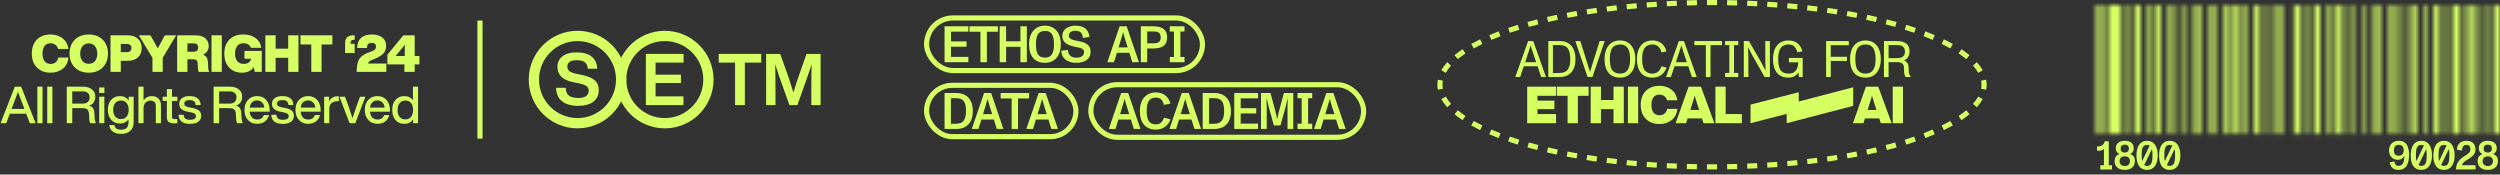 <svg width="487" height="34" viewBox="0 0 487 34" fill="none" xmlns="http://www.w3.org/2000/svg">
<rect x="0" y="0" width="487" height="34" fill="#333333" stroke="none"/>
<path fill-rule="evenodd" clip-rule="evenodd" d="M386.908 17.476L385.925 17.29C385.975 17.027 386 16.764 386 16.5C386 16.236 385.975 15.973 385.925 15.71L386.908 15.524C386.969 15.847 387 16.172 387 16.5C387 16.828 386.969 17.153 386.908 17.476ZM386.23 13.694L385.356 14.18C385.097 13.715 384.759 13.245 384.337 12.773L385.083 12.107C385.547 12.626 385.931 13.156 386.23 13.694ZM383.661 10.749L383.023 11.519C382.575 11.148 382.078 10.78 381.533 10.416L382.088 9.584C382.659 9.965 383.184 10.354 383.661 10.749ZM380.409 8.559L379.92 9.432C379.39 9.135 378.829 8.842 378.237 8.555L378.673 7.656C379.281 7.951 379.86 8.252 380.409 8.559ZM376.885 6.843L376.492 7.763C375.919 7.518 375.323 7.279 374.705 7.044L375.061 6.109C375.69 6.348 376.299 6.593 376.885 6.843ZM373.21 5.443L372.887 6.389C372.291 6.185 371.677 5.986 371.046 5.792L371.341 4.836C371.981 5.033 372.604 5.236 373.21 5.443ZM369.458 4.282L369.188 5.245C368.577 5.074 367.952 4.907 367.315 4.745L367.562 3.776C368.207 3.94 368.839 4.109 369.458 4.282ZM365.656 3.312L365.43 4.286C364.809 4.142 364.177 4.001 363.535 3.865L363.742 2.887C364.39 3.024 365.029 3.166 365.656 3.312ZM361.819 2.499L361.63 3.48C361.001 3.359 360.363 3.242 359.717 3.129L359.89 2.144C360.542 2.258 361.185 2.376 361.819 2.499ZM357.953 1.821L357.797 2.808C357.162 2.707 356.519 2.61 355.869 2.517L356.011 1.527C356.666 1.621 357.313 1.719 357.953 1.821ZM354.062 1.263L353.935 2.255C353.296 2.172 352.651 2.094 351.999 2.02L352.113 1.026C352.769 1.101 353.419 1.18 354.062 1.263ZM350.165 0.816L350.064 1.811C349.422 1.746 348.775 1.685 348.123 1.628L348.211 0.632C348.867 0.689 349.519 0.751 350.165 0.816ZM346.252 0.472L346.177 1.469C345.532 1.42 344.882 1.375 344.227 1.334L344.29 0.336C344.949 0.377 345.603 0.423 346.252 0.472ZM342.334 0.224L342.283 1.223C341.637 1.189 340.988 1.16 340.334 1.134L340.374 0.135C341.031 0.161 341.685 0.191 342.334 0.224ZM338.41 0.069L338.382 1.068C337.734 1.05 337.083 1.035 336.429 1.024L336.446 0.025C337.104 0.036 337.759 0.05 338.41 0.069ZM334.485 0.003L334.48 1.003C334.154 1.001 333.827 1 333.5 1C333.173 1 332.846 1.001 332.52 1.003L332.515 0.003C332.842 0.001 333.171 0 333.5 0C333.829 0 334.158 0.001 334.485 0.003ZM330.554 0.025L330.571 1.024C329.917 1.035 329.266 1.05 328.618 1.068L328.59 0.069C329.241 0.05 329.896 0.036 330.554 0.025ZM326.626 0.135L326.666 1.134C326.012 1.16 325.363 1.189 324.717 1.223L324.666 0.224C325.315 0.191 325.969 0.161 326.626 0.135ZM322.71 0.336L322.773 1.334C322.118 1.375 321.468 1.42 320.823 1.469L320.748 0.472C321.397 0.423 322.051 0.377 322.71 0.336ZM318.789 0.632L318.877 1.628C318.225 1.685 317.578 1.746 316.936 1.811L316.835 0.816C317.481 0.751 318.133 0.689 318.789 0.632ZM314.887 1.026L315.001 2.02C314.349 2.094 313.704 2.172 313.065 2.255L312.938 1.263C313.581 1.18 314.231 1.101 314.887 1.026ZM310.989 1.527L311.131 2.517C310.481 2.61 309.838 2.707 309.203 2.808L309.047 1.821C309.687 1.719 310.334 1.621 310.989 1.527ZM307.11 2.144L307.283 3.129C306.637 3.242 305.999 3.359 305.37 3.48L305.181 2.499C305.815 2.376 306.458 2.258 307.11 2.144ZM303.258 2.887L303.466 3.865C302.823 4.001 302.191 4.142 301.57 4.286L301.344 3.312C301.971 3.166 302.61 3.024 303.258 2.887ZM299.438 3.776L299.685 4.745C299.048 4.907 298.423 5.074 297.812 5.245L297.542 4.282C298.161 4.109 298.793 3.94 299.438 3.776ZM295.659 4.836L295.954 5.792C295.323 5.986 294.709 6.185 294.113 6.389L293.79 5.443C294.396 5.236 295.019 5.033 295.659 4.836ZM291.939 6.109L292.295 7.044C291.677 7.279 291.081 7.518 290.508 7.763L290.115 6.843C290.701 6.593 291.31 6.348 291.939 6.109ZM288.327 7.656L288.763 8.555C288.171 8.842 287.61 9.135 287.08 9.432L286.591 8.559C287.14 8.252 287.719 7.951 288.327 7.656ZM284.912 9.584L285.467 10.416C284.922 10.78 284.425 11.148 283.977 11.519L283.339 10.749C283.816 10.354 284.341 9.965 284.912 9.584ZM281.917 12.107L282.663 12.773C282.241 13.245 281.903 13.715 281.644 14.18L280.77 13.694C281.069 13.156 281.453 12.626 281.917 12.107ZM280.092 15.524C280.031 15.847 280 16.172 280 16.5C280 16.828 280.031 17.153 280.092 17.476L281.075 17.29C281.025 17.027 281 16.764 281 16.5C281 16.236 281.025 15.973 281.075 15.71L280.092 15.524ZM280.77 19.306L281.644 18.82C281.903 19.285 282.241 19.755 282.663 20.227L281.917 20.893C281.453 20.374 281.069 19.844 280.77 19.306ZM283.339 22.251C283.816 22.646 284.341 23.035 284.912 23.416L285.467 22.584C284.922 22.22 284.425 21.852 283.977 21.481L283.339 22.251ZM286.591 24.441L287.08 23.568C287.61 23.865 288.171 24.157 288.763 24.445L288.327 25.344C287.719 25.049 287.14 24.748 286.591 24.441ZM290.115 26.157L290.508 25.237C291.081 25.482 291.677 25.721 292.295 25.956L291.939 26.891C291.31 26.652 290.701 26.407 290.115 26.157ZM293.79 27.557L294.113 26.611C294.709 26.814 295.323 27.014 295.954 27.208L295.659 28.164C295.019 27.966 294.396 27.764 293.79 27.557ZM297.542 28.718C298.161 28.891 298.793 29.06 299.438 29.224L299.685 28.255C299.048 28.093 298.423 27.926 297.812 27.755L297.542 28.718ZM301.344 29.688L301.57 28.714C302.191 28.858 302.823 28.999 303.465 29.135L303.258 30.113C302.61 29.976 301.971 29.834 301.344 29.688ZM305.181 30.502L305.37 29.52C305.999 29.641 306.637 29.758 307.283 29.871L307.11 30.856C306.458 30.742 305.815 30.624 305.181 30.502ZM309.047 31.18L309.203 30.192C309.838 30.293 310.481 30.39 311.131 30.483L310.989 31.473C310.334 31.379 309.687 31.281 309.047 31.18ZM312.938 31.737C313.581 31.82 314.231 31.899 314.887 31.974L315.001 30.98C314.349 30.906 313.704 30.828 313.065 30.745L312.938 31.737ZM316.835 32.184L316.936 31.189C317.578 31.254 318.225 31.315 318.877 31.372L318.789 32.368C318.133 32.311 317.481 32.249 316.835 32.184ZM320.748 32.528L320.823 31.531C321.468 31.58 322.118 31.625 322.773 31.666L322.71 32.664C322.051 32.623 321.397 32.577 320.748 32.528ZM324.666 32.776L324.717 31.777C325.363 31.811 326.012 31.84 326.666 31.866L326.626 32.865C325.969 32.839 325.315 32.809 324.666 32.776ZM328.59 32.931L328.618 31.932C329.266 31.95 329.917 31.965 330.571 31.976L330.554 32.975C329.896 32.964 329.241 32.95 328.59 32.931ZM332.515 32.997C332.842 32.999 333.171 33 333.5 33C333.829 33 334.158 32.999 334.485 32.997L334.48 31.997C334.154 31.999 333.827 32 333.5 32C333.173 32 332.846 31.999 332.52 31.997L332.515 32.997ZM336.446 32.975L336.429 31.976C337.083 31.965 337.734 31.95 338.382 31.932L338.41 32.931C337.759 32.95 337.104 32.964 336.446 32.975ZM340.374 32.865L340.334 31.866C340.988 31.84 341.637 31.811 342.283 31.777L342.334 32.776C341.685 32.809 341.031 32.839 340.374 32.865ZM344.29 32.664L344.227 31.666C344.882 31.625 345.532 31.58 346.177 31.531L346.252 32.528C345.603 32.577 344.949 32.623 344.29 32.664ZM348.211 32.368L348.123 31.372C348.775 31.315 349.422 31.254 350.064 31.189L350.165 32.184C349.519 32.249 348.867 32.311 348.211 32.368ZM352.113 31.974L351.999 30.98C352.651 30.906 353.296 30.828 353.935 30.745L354.062 31.737C353.419 31.82 352.769 31.899 352.113 31.974ZM356.011 31.473L355.869 30.483C356.519 30.39 357.162 30.293 357.797 30.192L357.953 31.18C357.313 31.281 356.666 31.379 356.011 31.473ZM359.89 30.856C360.542 30.742 361.185 30.624 361.819 30.502L361.63 29.52C361.001 29.641 360.363 29.758 359.717 29.871L359.89 30.856ZM363.742 30.113L363.534 29.135C364.177 28.999 364.809 28.858 365.43 28.714L365.656 29.688C365.029 29.834 364.39 29.976 363.742 30.113ZM367.562 29.224L367.315 28.255C367.952 28.093 368.577 27.926 369.188 27.755L369.458 28.718C368.839 28.891 368.207 29.06 367.562 29.224ZM371.341 28.164L371.046 27.208C371.677 27.014 372.291 26.814 372.887 26.611L373.21 27.557C372.604 27.764 371.981 27.966 371.341 28.164ZM375.061 26.891L374.705 25.956C375.323 25.721 375.919 25.482 376.492 25.237L376.885 26.157C376.299 26.407 375.69 26.652 375.061 26.891ZM378.673 25.344L378.237 24.445C378.829 24.157 379.39 23.865 379.92 23.568L380.409 24.441C379.86 24.748 379.281 25.049 378.673 25.344ZM382.088 23.416L381.533 22.584C382.078 22.22 382.575 21.852 383.023 21.481L383.661 22.251C383.184 22.646 382.659 23.035 382.088 23.416ZM385.083 20.893L384.337 20.227C384.759 19.755 385.097 19.285 385.356 18.82L386.23 19.306C385.931 19.844 385.547 20.374 385.083 20.893Z" fill="#D6FF62"/>
<path d="M295.181 15L297.681 8H298.671L301.161 15H300.221L299.511 12.91H296.831L296.131 15H295.181ZM297.101 12.11H299.241L298.531 10C298.411 9.63 298.271 9.17 298.171 8.87H298.161C298.041 9.24 297.951 9.56 297.801 10L297.101 12.11Z" fill="#D6FF62"/>
<path d="M301.609 15V8H303.869C305.829 8 306.909 9.38 306.909 11.5C306.909 13.71 305.779 15 303.859 15H301.609ZM302.509 14.22H303.769C304.539 14.22 305.119 13.98 305.429 13.51C305.779 12.98 305.889 12.38 305.889 11.5C305.889 10.61 305.759 9.98 305.439 9.48C305.119 8.99 304.529 8.78 303.769 8.78H302.509V14.22Z" fill="#D6FF62"/>
<path d="M309.262 15L306.872 8H307.852L309.112 12.01C309.452 13.1 309.662 13.78 309.722 13.99H309.742C309.792 13.84 310.002 13.1 310.352 12.01L311.612 8H312.592L310.202 15H309.262Z" fill="#D6FF62"/>
<path d="M315.576 15.12C313.646 15.12 312.566 13.84 312.566 11.5C312.566 9.36 313.616 7.88 315.576 7.88C317.506 7.88 318.566 9.37 318.566 11.5C318.566 13.65 317.506 15.12 315.576 15.12ZM313.596 11.5C313.596 12.5 313.756 13.27 314.086 13.69C314.416 14.11 314.936 14.34 315.576 14.34C316.216 14.34 316.706 14.13 317.016 13.71C317.386 13.22 317.546 12.46 317.546 11.5C317.546 10.59 317.406 9.87 317.076 9.37C316.766 8.9 316.266 8.66 315.616 8.66C314.896 8.66 314.376 8.93 314.096 9.31C313.746 9.78 313.596 10.56 313.596 11.5Z" fill="#D6FF62"/>
<path d="M321.872 15.12C319.932 15.12 318.872 13.84 318.872 11.5C318.872 9.38 319.892 7.88 321.892 7.88C323.212 7.88 324.272 8.6 324.622 10.02L323.642 10.21C323.452 9.35 322.922 8.66 321.912 8.66C321.252 8.66 320.742 8.86 320.402 9.32C320.032 9.81 319.892 10.55 319.892 11.5C319.892 12.43 320.012 13.15 320.362 13.65C320.682 14.1 321.202 14.34 321.882 14.34C322.852 14.34 323.382 13.72 323.652 12.91L324.662 13.17C324.152 14.46 323.222 15.12 321.872 15.12Z" fill="#D6FF62"/>
<path d="M324.544 15L327.044 8H328.034L330.524 15H329.584L328.874 12.91H326.194L325.494 15H324.544ZM326.464 12.11H328.604L327.894 10C327.774 9.63 327.634 9.17 327.534 8.87H327.524C327.404 9.24 327.314 9.56 327.164 10L326.464 12.11Z" fill="#D6FF62"/>
<path d="M332.3 15V8.79H330.06V8H335.45V8.79H333.21V15H332.3Z" fill="#D6FF62"/>
<path d="M336.047 15V14.21H336.877V8.79H336.047V8H338.617V8.79H337.787V14.21H338.617V15H336.047Z" fill="#D6FF62"/>
<path d="M339.691 15V8H340.691L343.091 12.16C343.351 12.61 343.631 13.17 343.921 13.72H343.941C343.911 13.14 343.881 12.25 343.881 11.96V8H344.771V15H343.751L341.351 10.79C341.201 10.52 340.811 9.75 340.541 9.22H340.521C340.551 9.89 340.581 10.8 340.581 10.99V15H339.691Z" fill="#D6FF62"/>
<path d="M348.383 15.12C346.443 15.12 345.383 13.84 345.383 11.5C345.383 9.36 346.403 7.88 348.403 7.88C349.763 7.88 350.743 8.59 351.103 10L350.123 10.19C349.923 9.35 349.433 8.66 348.423 8.66C347.743 8.66 347.213 8.89 346.883 9.34C346.543 9.83 346.393 10.57 346.393 11.5C346.393 12.43 346.513 13.18 346.843 13.65C347.203 14.15 347.713 14.34 348.483 14.34C349.623 14.34 350.263 13.57 350.303 12.14H348.483V11.29H351.163V15H350.433L350.353 14.1C349.933 14.77 349.243 15.12 348.383 15.12Z" fill="#D6FF62"/>
<path d="M355.729 15V8H360.149V8.81H356.629V11.06H359.779V11.87H356.629V15H355.729Z" fill="#D6FF62"/>
<path d="M363.399 15.12C361.469 15.12 360.389 13.84 360.389 11.5C360.389 9.36 361.439 7.88 363.399 7.88C365.329 7.88 366.389 9.37 366.389 11.5C366.389 13.65 365.329 15.12 363.399 15.12ZM361.419 11.5C361.419 12.5 361.579 13.27 361.909 13.69C362.239 14.11 362.759 14.34 363.399 14.34C364.039 14.34 364.529 14.13 364.839 13.71C365.209 13.22 365.369 12.46 365.369 11.5C365.369 10.59 365.229 9.87 364.899 9.37C364.589 8.9 364.089 8.66 363.439 8.66C362.719 8.66 362.199 8.93 361.919 9.31C361.569 9.78 361.419 10.56 361.419 11.5Z" fill="#D6FF62"/>
<path d="M366.995 15V8H369.245C370.475 8 371.975 8.16 371.975 10.06C371.975 10.92 371.505 11.56 370.895 11.77C371.555 12.02 371.805 12.53 371.805 13.25C371.805 14.06 371.865 14.54 372.205 14.97L372.195 15H371.205C370.975 14.65 370.905 14.32 370.905 13.35C370.905 12.42 370.545 12.1 369.335 12.1H367.895V15H366.995ZM367.895 11.33H369.235C370.085 11.33 371.085 11.26 371.085 10.1C371.085 8.78 370.085 8.78 369.245 8.78H367.895V11.33Z" fill="#D6FF62"/>
<path d="M303.121 16.88V18.66H299.501V19.6H302.801V21.26H299.501V22.22H303.121V24H297.501V16.88H303.121Z" fill="#D6FF62"/>
<path d="M303.268 16.88H309.468V18.66H307.368V24H305.368V18.66H303.268V16.88Z" fill="#D6FF62"/>
<path d="M314.315 19.48V16.88H316.315V24H314.315V21.26H311.865V24H309.865V16.88H311.865V19.48H314.315Z" fill="#D6FF62"/>
<path d="M319.116 24H317.116V16.88H319.116V24Z" fill="#D6FF62"/>
<path d="M323.264 24.16C322.157 24.16 321.274 23.823 320.614 23.15C319.947 22.483 319.614 21.58 319.614 20.44C319.614 19.3 319.941 18.393 320.594 17.72C321.241 17.053 322.131 16.72 323.264 16.72C324.177 16.72 324.957 16.966 325.604 17.46C326.237 17.96 326.621 18.65 326.754 19.53H324.734C324.641 19.176 324.464 18.906 324.204 18.72C323.944 18.526 323.631 18.43 323.264 18.43C322.751 18.43 322.361 18.603 322.094 18.95C321.827 19.296 321.694 19.793 321.694 20.44C321.694 21.086 321.827 21.583 322.094 21.93C322.361 22.276 322.751 22.45 323.264 22.45C323.664 22.45 323.994 22.343 324.254 22.13C324.521 21.91 324.691 21.603 324.764 21.21H326.764C326.651 22.143 326.277 22.866 325.644 23.38C325.004 23.9 324.211 24.16 323.264 24.16Z" fill="#D6FF62"/>
<path d="M333.96 24H331.84L331.54 23.07H328.75L328.45 24H326.41L328.94 16.88H331.34L333.96 24ZM329.79 19.78L329.27 21.42H331L330.47 19.78C330.283 19.206 330.17 18.83 330.13 18.65C329.963 19.203 329.85 19.58 329.79 19.78Z" fill="#D6FF62"/>
<path d="M336.162 16.88V22.22H339.312V24H334.162V16.88H336.162Z" fill="#D6FF62"/>
<path d="M368.5 24H366.38L366.08 23.07H363.29L362.99 24H360.95L363.48 16.88H365.88L368.5 24ZM364.33 19.78L363.81 21.42H365.54L365.01 19.78C364.824 19.206 364.71 18.83 364.67 18.65C364.504 19.203 364.39 19.58 364.33 19.78Z" fill="#D6FF62"/>
<path d="M370.703 24H368.703V16.88H370.703V24Z" fill="#D6FF62"/>
<path d="M361.001 20.62L348.046 24V22.188L341.001 23.998V20.375L350.394 17.963V19.774L361.001 17V20.62Z" fill="#D6FF62"/>
<mask id="mask0_222_1260" style="mask-type:alpha" maskUnits="userSpaceOnUse" x="408" y="1" width="79" height="26">
<g clip-path="url(#clip0_222_1260)">
<path d="M413.145 26.063V1.012H410.604V26.063H413.145Z" fill="#BFEA88"/>
<path d="M469.544 26.075H470.79V1.019H469.544V26.075Z" fill="#BFEA88"/>
<path d="M446.873 26.077H448.116V1.009H446.873V26.077Z" fill="#BFEA88"/>
<path d="M474.077 26.076H475.322V1.009H474.077V26.076Z" fill="#BFEA88"/>
<path d="M462.418 26.075H463.664V1.019H462.418V26.075Z" fill="#BFEA88"/>
<path d="M486.973 1.007H485.73V26.075H486.973V1.007Z" fill="#BFEA88"/>
<path d="M427.439 26.076H428.685V1.02H427.439V26.076Z" fill="#BFEA88"/>
<path d="M415.778 26.083H417.014V1.018H415.778V26.083Z" fill="#BFEA88"/>
<path d="M434.508 1.008H433.264V26.075H434.508V1.008Z" fill="#BFEA88"/>
<path d="M439.097 26.083H440.331V1.019H439.097V26.083Z" fill="#BFEA88"/>
<path d="M450.756 26.083H451.99V1.018H450.756V26.083Z" fill="#BFEA88"/>
<path d="M455.886 1.009H454.646V26.061H455.886V1.009Z" fill="#BFEA88"/>
<path d="M420.904 1.007H419.668V26.071H420.904V1.006V1.007Z" fill="#BFEA88"/>
<path d="M435.215 26.075H436.458V1.008H435.215V26.075Z" fill="#BFEA88"/>
<path d="M481.207 26.081H482.44V1.017H481.207V26.081Z" fill="#BFEA88"/>
<path d="M479.206 1.009H477.968V26.061H479.206V1.009Z" fill="#BFEA88"/>
<path d="M472.134 26.075H472.733V1.006H472.134V26.075Z" fill="#BFEA88"/>
<path d="M408.599 1.008H408V26.077H408.599V1.008Z" fill="#BFEA88"/>
<path d="M476.669 26.077H477.266V1.008H476.669V26.077Z" fill="#BFEA88"/>
<path d="M465.007 26.075H465.606V1.006H465.007V26.075Z" fill="#BFEA88"/>
<path d="M460.476 26.078H461.071V1.008H460.476V26.078Z" fill="#BFEA88"/>
<path d="M484.386 1.008H483.787V26.077H484.386V1.008V1.008Z" fill="#BFEA88"/>
<path d="M418.962 1.008H418.363V26.077H418.962V1.008V1.008Z" fill="#BFEA88"/>
<path d="M453.943 1H453.355V26.065H453.943V0.999V1Z" fill="#BFEA88"/>
<path d="M422.256 26.076H422.855V1.007H422.256V26.076Z" fill="#BFEA88"/>
<path d="M430.621 1.008H430.023V26.076H430.621V1.007V1.008Z" fill="#BFEA88"/>
<path d="M441.689 26.077H442.287V1.008H441.689V26.077Z" fill="#BFEA88"/>
<path d="M425.496 26.077H426.093V1.008H425.496V26.077Z" fill="#BFEA88"/>
<path d="M444.282 26.078H444.878V1.008H444.282V26.078Z" fill="#BFEA88"/>
<path d="M467.604 26.079H468.197V1.009H467.604V26.079Z" fill="#BFEA88"/>
<path d="M431.917 1.01H431.327V26.077H431.917V1.01Z" fill="#BFEA88"/>
<path d="M423.556 26.075H424.144V1.015H423.556V26.075Z" fill="#BFEA88"/>
<path d="M409.305 26.075H409.892V1.015H409.305V26.075Z" fill="#BFEA88"/>
<path d="M443.578 1H442.992V26.078H443.578V1Z" fill="#BFEA88"/>
<path d="M466.895 1.008H466.309V26.075H466.895V1.008V1.008Z" fill="#BFEA88"/>
<path d="M457.181 1H456.596V26.078H457.181V1Z" fill="#BFEA88"/>
<path d="M457.887 26.077H458.482V1.008H457.887V26.077Z" fill="#BFEA88"/>
<path d="M480.498 1.009H479.91V26.077H480.498V1.01V1.009Z" fill="#BFEA88"/>
<path d="M448.818 26.078H449.411V1.008H448.818V26.078Z" fill="#BFEA88"/>
<path d="M413.84 26.079H414.433V1.009H413.84V26.079Z" fill="#BFEA88"/>
<path d="M437.747 1.01H437.159V26.077H437.747V1.01Z" fill="#BFEA88"/>
</g>
</mask>
<g mask="url(#mask0_222_1260)">
<path d="M397.413 -8.815H487.001V35.898H397.413V-8.815Z" fill="#D6FF62"/>
</g>
<path d="M467.208 33.096C466.16 33.096 465.616 32.472 465.52 31.608L466.424 31.448C466.472 31.912 466.688 32.312 467.248 32.312C468.008 32.312 468.352 31.648 468.376 30.384C468.096 30.848 467.68 31.136 467.104 31.136C466.064 31.136 465.384 30.368 465.384 29.304C465.384 28.448 465.888 27.424 467.312 27.424C468.928 27.424 469.288 28.896 469.288 30.104C469.288 31.872 468.768 33.096 467.208 33.096ZM466.336 29.32C466.336 29.968 466.616 30.336 467.28 30.336C467.912 30.336 468.256 29.888 468.256 29.264C468.256 28.72 468.008 28.216 467.32 28.216C466.624 28.216 466.336 28.576 466.336 29.32Z" fill="#D6FF62"/>
<path d="M471.67 33.096C470.318 33.096 469.606 32.128 469.606 30.256C469.606 28.592 470.27 27.424 471.67 27.424C473.078 27.424 473.75 28.6 473.75 30.256C473.75 31.936 473.078 33.096 471.67 33.096ZM470.622 30.256C470.622 30.712 470.646 31.096 470.71 31.4L472.182 28.344C472.046 28.264 471.878 28.224 471.67 28.224C471.294 28.224 471.046 28.36 470.886 28.632C470.678 28.96 470.622 29.504 470.622 30.256ZM471.118 32.16C471.262 32.264 471.438 32.312 471.67 32.312C471.998 32.312 472.23 32.208 472.39 32C472.654 31.672 472.726 31.08 472.726 30.256C472.726 29.76 472.702 29.352 472.622 29.04L471.118 32.16Z" fill="#D6FF62"/>
<path d="M476.08 33.096C474.728 33.096 474.016 32.128 474.016 30.256C474.016 28.592 474.68 27.424 476.08 27.424C477.488 27.424 478.16 28.6 478.16 30.256C478.16 31.936 477.488 33.096 476.08 33.096ZM475.032 30.256C475.032 30.712 475.056 31.096 475.12 31.4L476.592 28.344C476.456 28.264 476.288 28.224 476.08 28.224C475.704 28.224 475.456 28.36 475.296 28.632C475.088 28.96 475.032 29.504 475.032 30.256ZM475.528 32.16C475.672 32.264 475.848 32.312 476.08 32.312C476.408 32.312 476.64 32.208 476.8 32C477.064 31.672 477.136 31.08 477.136 30.256C477.136 29.76 477.112 29.352 477.032 29.04L475.528 32.16Z" fill="#D6FF62"/>
<path d="M478.419 33C478.491 31.656 479.147 31 480.051 30.432C480.659 30.048 481.243 29.744 481.243 29.048C481.243 28.544 481.003 28.216 480.475 28.216C479.707 28.216 479.603 28.856 479.611 29.32L478.619 29.176C478.603 28.336 479.091 27.424 480.507 27.424C481.547 27.424 482.227 28.032 482.227 29.072C482.227 30.024 481.635 30.488 480.811 31C480.211 31.368 479.715 31.664 479.579 32.184H482.235V33H478.419Z" fill="#D6FF62"/>
<path d="M484.619 33.096C483.411 33.096 482.643 32.456 482.643 31.416C482.643 30.672 482.947 30.216 483.595 30.024C483.147 29.816 482.867 29.448 482.867 28.872C482.867 28.104 483.395 27.424 484.627 27.424C485.851 27.424 486.371 28.104 486.371 28.872C486.371 29.448 486.083 29.816 485.651 30.016C486.315 30.208 486.595 30.68 486.595 31.416C486.595 32.512 485.755 33.096 484.619 33.096ZM483.611 31.376C483.611 31.968 483.987 32.344 484.619 32.344C485.259 32.344 485.627 31.968 485.627 31.376C485.627 30.816 485.259 30.456 484.619 30.456C484.011 30.456 483.611 30.792 483.611 31.376ZM483.811 28.944C483.811 29.4 484.083 29.72 484.619 29.72C485.147 29.72 485.427 29.4 485.427 28.944C485.427 28.464 485.155 28.176 484.619 28.176C484.067 28.176 483.811 28.472 483.811 28.944Z" fill="#D6FF62"/>
<path d="M409.144 33.008V32.2H409.848V29.024C409.608 29.272 409.184 29.368 408.736 29.368C408.656 29.368 408.576 29.36 408.504 29.352V28.528C409.384 28.528 409.864 28.216 409.992 27.52H410.792V32.2H411.416V33.008H409.144Z" fill="#D6FF62"/>
<path d="M413.904 33.096C412.696 33.096 411.928 32.456 411.928 31.416C411.928 30.672 412.232 30.216 412.88 30.024C412.432 29.816 412.152 29.448 412.152 28.872C412.152 28.104 412.68 27.424 413.912 27.424C415.136 27.424 415.656 28.104 415.656 28.872C415.656 29.448 415.368 29.816 414.936 30.016C415.6 30.208 415.88 30.68 415.88 31.416C415.88 32.512 415.04 33.096 413.904 33.096ZM412.896 31.376C412.896 31.968 413.272 32.344 413.904 32.344C414.544 32.344 414.912 31.968 414.912 31.376C414.912 30.816 414.544 30.456 413.904 30.456C413.296 30.456 412.896 30.792 412.896 31.376ZM413.096 28.944C413.096 29.4 413.368 29.72 413.904 29.72C414.432 29.72 414.712 29.4 414.712 28.944C414.712 28.464 414.44 28.176 413.904 28.176C413.352 28.176 413.096 28.472 413.096 28.944Z" fill="#D6FF62"/>
<path d="M418.246 33.096C416.894 33.096 416.182 32.128 416.182 30.256C416.182 28.592 416.846 27.424 418.246 27.424C419.654 27.424 420.326 28.6 420.326 30.256C420.326 31.936 419.654 33.096 418.246 33.096ZM417.198 30.256C417.198 30.712 417.222 31.096 417.286 31.4L418.758 28.344C418.622 28.264 418.454 28.224 418.246 28.224C417.87 28.224 417.622 28.36 417.462 28.632C417.254 28.96 417.198 29.504 417.198 30.256ZM417.694 32.16C417.838 32.264 418.014 32.312 418.246 32.312C418.574 32.312 418.806 32.208 418.966 32C419.23 31.672 419.302 31.08 419.302 30.256C419.302 29.76 419.278 29.352 419.198 29.04L417.694 32.16Z" fill="#D6FF62"/>
<path d="M422.656 33.096C421.304 33.096 420.592 32.128 420.592 30.256C420.592 28.592 421.256 27.424 422.656 27.424C424.064 27.424 424.736 28.6 424.736 30.256C424.736 31.936 424.064 33.096 422.656 33.096ZM421.608 30.256C421.608 30.712 421.632 31.096 421.696 31.4L423.168 28.344C423.032 28.264 422.864 28.224 422.656 28.224C422.28 28.224 422.032 28.36 421.872 28.632C421.664 28.96 421.608 29.504 421.608 30.256ZM422.104 32.16C422.248 32.264 422.424 32.312 422.656 32.312C422.984 32.312 423.216 32.208 423.376 32C423.64 31.672 423.712 31.08 423.712 30.256C423.712 29.76 423.688 29.352 423.608 29.04L422.104 32.16Z" fill="#D6FF62"/>
<rect x="180.5" y="3.5" width="53.74" height="10.24" rx="5.12" stroke="#D6FF62"/>
<path d="M184 12.12V5.12H188.64V6.16H185.25V8.07H188.28V9.1H185.25V11.08H188.64V12.12H184Z" fill="#D6FF62"/>
<path d="M190.994 12.12V6.18H188.854V5.12H194.394V6.18H192.244V12.12H190.994Z" fill="#D6FF62"/>
<path d="M194.738 12.12V5.12H195.988V8.05H198.778V5.12H200.028V12.12H198.778V9.12H195.988V12.12H194.738Z" fill="#D6FF62"/>
<path d="M203.559 12.24C201.579 12.24 200.459 10.96 200.459 8.62C200.459 6.49 201.569 5 203.559 5C205.549 5 206.649 6.5 206.649 8.62C206.649 10.77 205.539 12.24 203.559 12.24ZM201.799 8.62C201.799 9.52 201.929 10.23 202.229 10.64C202.519 11.04 202.999 11.23 203.559 11.23C204.139 11.23 204.589 11.04 204.869 10.65C205.199 10.2 205.319 9.48 205.319 8.62C205.319 7.76 205.189 7.04 204.879 6.6C204.599 6.2 204.159 6.01 203.599 6.01C202.979 6.01 202.519 6.23 202.239 6.6C201.929 7.03 201.799 7.77 201.799 8.62Z" fill="#D6FF62"/>
<path d="M209.633 12.24C208.083 12.24 206.783 11.49 206.743 9.87L208.033 9.73C208.053 10.73 208.713 11.24 209.653 11.24C210.513 11.24 211.173 10.92 211.173 10.15C211.173 9.33 210.283 9.32 209.273 9.09C208.053 8.8 206.943 8.35 206.943 7.02C206.943 5.56 208.283 5 209.493 5C210.953 5 212.053 5.57 212.223 7.18L210.953 7.4C210.913 6.43 210.363 5.99 209.493 5.99C208.783 5.99 208.203 6.31 208.203 6.95C208.203 7.59 208.963 7.8 209.883 7.97C211.283 8.23 212.443 8.59 212.443 10.08C212.443 11.66 211.133 12.24 209.633 12.24Z" fill="#D6FF62"/>
<path d="M215.705 12.12L218.105 5.12H219.475L221.865 12.12H220.575L220.005 10.28H217.575L217.005 12.12H215.705ZM217.895 9.23H219.675L219.145 7.54C219.035 7.22 218.885 6.68 218.785 6.3H218.765C218.655 6.73 218.545 7.1 218.415 7.54L217.895 9.23Z" fill="#D6FF62"/>
<path d="M222.23 12.12V5.12H224.57C225.8 5.12 227.35 5.33 227.35 7.29C227.35 9.23 225.81 9.44 224.57 9.44H223.47V12.12H222.23ZM223.47 8.44H224.55C225.3 8.44 226.11 8.39 226.11 7.29C226.11 6.15 225.3 6.13 224.56 6.13H223.47V8.44Z" fill="#D6FF62"/>
<path d="M227.88 12.12V11.1H228.69V6.14H227.88V5.12H230.74V6.14H229.94V11.1H230.74V12.12H227.88Z" fill="#D6FF62"/>
<rect x="180.5" y="16.62" width="29.089" height="10" rx="5" stroke="#D6FF62"/>
<path d="M184 25.12V18.12H186.3C188.41 18.12 189.51 19.51 189.51 21.62C189.51 23.82 188.35 25.12 186.3 25.12H184ZM185.24 24.11H186.23C186.93 24.11 187.44 23.9 187.73 23.5C188.07 23.04 188.18 22.43 188.18 21.62C188.18 20.79 188.08 20.2 187.76 19.74C187.47 19.3 186.93 19.13 186.23 19.13H185.24V24.11Z" fill="#D6FF62"/>
<path d="M189.303 25.12L191.703 18.12H193.073L195.463 25.12H194.173L193.603 23.28H191.173L190.603 25.12H189.303ZM191.493 22.23H193.273L192.743 20.54C192.633 20.22 192.483 19.68 192.383 19.3H192.363C192.253 19.73 192.143 20.1 192.013 20.54L191.493 22.23Z" fill="#D6FF62"/>
<path d="M197.067 25.12V19.18H194.927V18.12H200.467V19.18H198.317V25.12H197.067Z" fill="#D6FF62"/>
<path d="M199.929 25.12L202.329 18.12H203.699L206.089 25.12H204.799L204.229 23.28H201.799L201.229 25.12H199.929ZM202.119 22.23H203.899L203.369 20.54C203.259 20.22 203.109 19.68 203.009 19.3H202.989C202.879 19.73 202.769 20.1 202.639 20.54L202.119 22.23Z" fill="#D6FF62"/>
<rect x="212.5" y="16.5" width="53.13" height="10.24" rx="5.12" stroke="#D6FF62"/>
<path d="M216 25.12L218.4 18.12H219.77L222.16 25.12H220.87L220.3 23.28H217.87L217.3 25.12H216ZM218.19 22.23H219.97L219.44 20.54C219.33 20.22 219.18 19.68 219.08 19.3H219.06C218.95 19.73 218.84 20.1 218.71 20.54L218.19 22.23Z" fill="#D6FF62"/>
<path d="M225.167 25.24C223.227 25.24 222.047 24.01 222.047 21.62C222.047 19.43 223.207 18 225.167 18C226.557 18 227.627 18.75 227.987 20.18L226.717 20.43C226.547 19.56 226.057 19.01 225.177 19.01C224.587 19.01 224.137 19.17 223.837 19.58C223.507 20.02 223.377 20.7 223.377 21.62C223.377 22.55 223.507 23.19 223.817 23.62C224.107 24.03 224.547 24.23 225.167 24.23C226.027 24.23 226.507 23.69 226.737 22.92L228.027 23.26C227.537 24.49 226.577 25.24 225.167 25.24Z" fill="#D6FF62"/>
<path d="M227.808 25.12L230.208 18.12H231.578L233.968 25.12H232.678L232.108 23.28H229.678L229.108 25.12H227.808ZM229.998 22.23H231.778L231.248 20.54C231.138 20.22 230.988 19.68 230.888 19.3H230.868C230.758 19.73 230.648 20.1 230.518 20.54L229.998 22.23Z" fill="#D6FF62"/>
<path d="M234.283 25.12V18.12H236.583C238.693 18.12 239.793 19.51 239.793 21.62C239.793 23.82 238.633 25.12 236.583 25.12H234.283ZM235.523 24.11H236.513C237.213 24.11 237.723 23.9 238.013 23.5C238.353 23.04 238.463 22.43 238.463 21.62C238.463 20.79 238.363 20.2 238.043 19.74C237.753 19.3 237.213 19.13 236.513 19.13H235.523V24.11Z" fill="#D6FF62"/>
<path d="M240.434 25.12V18.12H245.074V19.16H241.684V21.07H244.714V22.1H241.684V24.08H245.074V25.12H240.434Z" fill="#D6FF62"/>
<path d="M245.638 25.12V18.12H247.488L248.328 21.22C248.538 21.99 248.698 22.7 248.778 23.16H248.818C248.898 22.65 249.078 21.88 249.258 21.23L250.108 18.12H251.928V25.12H250.808V21.03C250.808 20.76 250.828 19.86 250.848 19.23H250.808C250.628 20.04 250.458 20.75 250.368 21.09L249.428 24.43H248.148L247.218 21.09C247.118 20.74 246.908 19.87 246.768 19.23H246.718C246.738 19.86 246.758 20.78 246.758 21.06V25.12H245.638Z" fill="#D6FF62"/>
<path d="M252.757 25.12V24.1H253.568V19.14H252.757V18.12H255.618V19.14H254.818V24.1H255.618V25.12H252.757Z" fill="#D6FF62"/>
<path d="M255.97 25.12L258.37 18.12H259.74L262.13 25.12H260.84L260.27 23.28H257.84L257.27 25.12H255.97ZM258.16 22.23H259.94L259.41 20.54C259.3 20.22 259.15 19.68 259.05 19.3H259.03C258.92 19.73 258.81 20.1 258.68 20.54L258.16 22.23Z" fill="#D6FF62"/>
<path d="M9.85 14.16C8.744 14.16 7.86 13.823 7.2 13.15C6.534 12.483 6.2 11.58 6.2 10.44C6.2 9.3 6.527 8.394 7.18 7.72C7.827 7.054 8.717 6.72 9.85 6.72C10.764 6.72 11.543 6.967 12.19 7.46C12.823 7.96 13.207 8.65 13.34 9.53H11.32C11.227 9.177 11.05 8.907 10.79 8.72C10.53 8.527 10.217 8.43 9.85 8.43C9.337 8.43 8.947 8.604 8.68 8.95C8.414 9.297 8.28 9.794 8.28 10.44C8.28 11.087 8.414 11.584 8.68 11.93C8.947 12.277 9.337 12.45 9.85 12.45C10.25 12.45 10.58 12.344 10.84 12.13C11.107 11.91 11.277 11.604 11.35 11.21H13.35C13.237 12.143 12.864 12.867 12.23 13.38C11.59 13.9 10.797 14.16 9.85 14.16Z" fill="#D6FF62"/>
<path d="M19.999 13.14C19.312 13.82 18.409 14.16 17.289 14.16C16.169 14.16 15.266 13.82 14.579 13.14C13.892 12.473 13.549 11.573 13.549 10.44C13.549 9.314 13.892 8.41 14.579 7.73C15.272 7.057 16.176 6.72 17.289 6.72C18.402 6.72 19.306 7.057 19.999 7.73C20.686 8.41 21.029 9.314 21.029 10.44C21.029 11.573 20.686 12.473 19.999 13.14ZM16.079 11.9C16.379 12.254 16.782 12.43 17.289 12.43C17.796 12.43 18.199 12.254 18.499 11.9C18.799 11.553 18.949 11.067 18.949 10.44C18.949 9.827 18.799 9.344 18.499 8.99C18.199 8.63 17.796 8.45 17.289 8.45C16.782 8.45 16.379 8.63 16.079 8.99C15.779 9.344 15.629 9.827 15.629 10.44C15.629 11.067 15.779 11.553 16.079 11.9Z" fill="#D6FF62"/>
<path d="M21.53 6.88H24.87C25.723 6.88 26.39 7.104 26.87 7.55C27.357 7.99 27.6 8.594 27.6 9.36C27.6 10.127 27.357 10.733 26.87 11.18C26.39 11.62 25.723 11.84 24.87 11.84H23.53V14H21.53V6.88ZM23.53 10.16H24.72C25 10.16 25.216 10.094 25.37 9.96C25.53 9.82 25.61 9.62 25.61 9.36C25.61 9.1 25.53 8.904 25.37 8.77C25.216 8.63 25 8.56 24.72 8.56H23.53V10.16Z" fill="#D6FF62"/>
<path d="M31.679 7.67L32.119 6.88H34.309L31.699 11.26V14H29.699V11.26L27.049 6.88H29.299L29.759 7.68C30.259 8.554 30.586 9.134 30.739 9.42C31.046 8.82 31.359 8.237 31.679 7.67Z" fill="#D6FF62"/>
<path d="M40.529 12.33L40.569 13.28C40.582 13.573 40.642 13.813 40.749 14H38.689C38.609 13.847 38.562 13.607 38.549 13.28L38.519 12.47C38.505 12.11 38.422 11.867 38.269 11.74C38.122 11.607 37.882 11.54 37.549 11.54H36.509V14H34.509V6.88H38.009C38.916 6.88 39.586 7.077 40.019 7.47C40.446 7.87 40.659 8.377 40.659 8.99C40.659 9.357 40.562 9.687 40.369 9.98C40.182 10.274 39.909 10.5 39.549 10.66C39.909 10.793 40.156 10.987 40.289 11.24C40.429 11.493 40.509 11.857 40.529 12.33ZM36.509 8.44V10.08H37.709C38.302 10.08 38.599 9.807 38.599 9.26C38.599 8.714 38.302 8.44 37.709 8.44H36.509Z" fill="#D6FF62"/>
<path d="M43.203 14H41.203V6.88H43.203V14Z" fill="#D6FF62"/>
<path d="M47.621 11.44V9.92H50.991V14H49.631L49.431 13.07C49.211 13.424 48.898 13.694 48.491 13.88C48.085 14.067 47.631 14.16 47.131 14.16C46.091 14.16 45.261 13.823 44.641 13.15C44.015 12.483 43.701 11.58 43.701 10.44C43.701 9.3 44.028 8.394 44.681 7.72C45.328 7.054 46.231 6.72 47.391 6.72C48.358 6.72 49.155 6.95 49.781 7.41C50.421 7.877 50.795 8.51 50.901 9.31H48.861C48.655 8.724 48.171 8.43 47.411 8.43C46.898 8.43 46.498 8.607 46.211 8.96C45.925 9.314 45.781 9.807 45.781 10.44C45.781 11.073 45.931 11.567 46.231 11.92C46.538 12.274 46.968 12.45 47.521 12.45C47.875 12.45 48.178 12.36 48.431 12.18C48.691 11.993 48.858 11.747 48.931 11.44H47.621Z" fill="#D6FF62"/>
<path d="M56.142 9.48V6.88H58.142V14H56.142V11.26H53.692V14H51.692V6.88H53.692V9.48H56.142Z" fill="#D6FF62"/>
<path d="M58.543 6.88H64.743V8.66H62.643V14H60.643V8.66H58.543V6.88Z" fill="#D6FF62"/>
<path d="M69.09 7.77H68.82C68.473 7.77 68.3 7.97 68.3 8.37V8.53H69.09V10.33H67.23V8.4C67.23 7.387 67.766 6.88 68.84 6.88H69.09V7.77Z" fill="#D6FF62"/>
<path d="M71.721 12.37H75.261V14H69.471L69.511 13.28C69.544 12.76 69.627 12.323 69.761 11.97C69.847 11.723 69.971 11.5 70.131 11.3C70.504 10.847 71.064 10.487 71.811 10.22L72.241 10.07C72.608 9.944 72.864 9.807 73.011 9.66C73.164 9.514 73.241 9.324 73.241 9.09C73.241 8.597 72.957 8.35 72.391 8.35C72.078 8.35 71.847 8.434 71.701 8.6C71.554 8.76 71.481 9.01 71.481 9.35H69.581C69.574 8.524 69.811 7.88 70.291 7.42C70.771 6.954 71.487 6.72 72.441 6.72C73.314 6.72 73.998 6.92 74.491 7.32C74.978 7.727 75.221 8.247 75.221 8.88C75.221 9.534 75.044 10.047 74.691 10.42C74.317 10.8 73.757 11.143 73.011 11.45L72.481 11.67C72.214 11.777 72.028 11.88 71.921 11.98C71.814 12.08 71.748 12.21 71.721 12.37Z" fill="#D6FF62"/>
<path d="M80.784 10.91H81.704V12.54H80.784V14H78.784V12.54H75.464V10.66L78.574 6.88H80.784V10.91ZM78.854 10.91V8.74L77.064 10.91H78.854Z" fill="#D6FF62"/>
<path d="M6.94 24H5.81L5.11 22.15H1.91L1.22 24H0.11L2.89 16.88H4.12L6.94 24ZM2.4 20.83L2.25 21.22H4.76L4.61 20.83C4.257 19.95 3.887 18.977 3.5 17.91C3.04 19.137 2.674 20.11 2.4 20.83Z" fill="#D6FF62"/>
<path d="M8.284 24H7.284V16.88H8.284V24Z" fill="#D6FF62"/>
<path d="M10.203 24H9.203V16.88H10.203V24Z" fill="#D6FF62"/>
<path d="M18.384 22.02L18.454 23.13C18.487 23.497 18.567 23.787 18.694 24H17.594C17.461 23.806 17.391 23.503 17.384 23.09L17.354 22.33C17.334 21.87 17.231 21.547 17.044 21.36C16.857 21.166 16.557 21.07 16.144 21.07H14.074V24H13.004V16.88H16.114C16.874 16.88 17.471 17.056 17.904 17.41C18.344 17.756 18.564 18.236 18.564 18.85C18.564 19.283 18.457 19.65 18.244 19.95C18.037 20.243 17.744 20.45 17.364 20.57C17.711 20.67 17.964 20.84 18.124 21.08C18.284 21.313 18.371 21.627 18.384 22.02ZM14.074 20.18H16.134C16.547 20.18 16.871 20.073 17.104 19.86C17.344 19.646 17.464 19.343 17.464 18.95C17.464 18.57 17.341 18.283 17.094 18.09C16.854 17.896 16.507 17.8 16.054 17.8H14.074V20.18Z" fill="#D6FF62"/>
<path d="M20.336 18.11H19.316V17.04H20.336V18.11ZM20.326 24H19.326V18.84H20.326V24Z" fill="#D6FF62"/>
<path d="M25.075 19.57V18.84H26.035V23.81C26.035 24.517 25.822 25.07 25.395 25.47C24.968 25.877 24.362 26.08 23.575 26.08C22.902 26.08 22.365 25.927 21.965 25.62C21.572 25.313 21.348 24.893 21.295 24.36H22.295C22.375 24.966 22.805 25.27 23.585 25.27C24.552 25.27 25.035 24.79 25.035 23.83V23.26C24.642 23.793 24.088 24.06 23.375 24.06C22.655 24.06 22.082 23.817 21.655 23.33C21.222 22.837 21.005 22.19 21.005 21.39C21.005 20.59 21.222 19.943 21.655 19.45C22.082 18.963 22.652 18.72 23.365 18.72C24.118 18.72 24.689 19.003 25.075 19.57ZM23.555 23.2C24.022 23.2 24.389 23.04 24.655 22.72C24.928 22.393 25.065 21.95 25.065 21.39C25.065 20.83 24.928 20.39 24.655 20.07C24.389 19.743 24.022 19.58 23.555 19.58C23.095 19.58 22.728 19.743 22.455 20.07C22.182 20.396 22.045 20.837 22.045 21.39C22.045 21.95 22.182 22.393 22.455 22.72C22.728 23.04 23.095 23.2 23.555 23.2Z" fill="#D6FF62"/>
<path d="M29.543 18.72C30.11 18.72 30.553 18.88 30.873 19.2C31.193 19.513 31.353 19.96 31.353 20.54V24H30.353V20.68C30.353 19.96 29.99 19.6 29.263 19.6C28.93 19.6 28.63 19.727 28.363 19.98C28.096 20.24 27.963 20.61 27.963 21.09V24H26.963V16.88H27.963V19.55C28.356 18.997 28.883 18.72 29.543 18.72Z" fill="#D6FF62"/>
<path d="M34.545 18.84V19.66H33.505V22.76C33.505 22.913 33.548 23.026 33.635 23.1C33.728 23.166 33.882 23.2 34.095 23.2H34.545V24C34.325 24.02 34.122 24.03 33.935 24.03C33.448 24.03 33.089 23.936 32.855 23.75C32.622 23.563 32.505 23.263 32.505 22.85V19.66H31.675V18.84H32.505V17.36H33.505V18.84H34.545Z" fill="#D6FF62"/>
<path d="M37.028 24.13C35.594 24.13 34.841 23.54 34.768 22.36H35.768C35.808 22.72 35.924 22.973 36.118 23.12C36.311 23.267 36.618 23.34 37.038 23.34C37.798 23.34 38.178 23.1 38.178 22.62C38.178 22.413 38.098 22.253 37.938 22.14C37.778 22.026 37.491 21.933 37.078 21.86L36.548 21.76C35.454 21.56 34.908 21.047 34.908 20.22C34.908 19.76 35.084 19.396 35.438 19.13C35.791 18.857 36.278 18.72 36.898 18.72C38.318 18.72 39.044 19.297 39.078 20.45H38.108C38.088 20.103 37.981 19.86 37.788 19.72C37.594 19.573 37.298 19.5 36.898 19.5C36.578 19.5 36.331 19.56 36.158 19.68C35.984 19.8 35.898 19.97 35.898 20.19C35.898 20.39 35.974 20.547 36.128 20.66C36.281 20.767 36.524 20.853 36.858 20.92L37.398 21.01C38.031 21.13 38.488 21.31 38.768 21.55C39.048 21.79 39.188 22.123 39.188 22.55C39.188 23.05 38.998 23.44 38.618 23.72C38.238 23.993 37.708 24.13 37.028 24.13Z" fill="#D6FF62"/>
<path d="M46.994 22.02L47.064 23.13C47.097 23.497 47.177 23.787 47.304 24H46.204C46.07 23.806 46 23.503 45.994 23.09L45.964 22.33C45.944 21.87 45.84 21.547 45.654 21.36C45.467 21.166 45.167 21.07 44.754 21.07H42.684V24H41.614V16.88H44.724C45.484 16.88 46.08 17.056 46.514 17.41C46.954 17.756 47.174 18.236 47.174 18.85C47.174 19.283 47.067 19.65 46.854 19.95C46.647 20.243 46.354 20.45 45.974 20.57C46.32 20.67 46.574 20.84 46.734 21.08C46.894 21.313 46.98 21.627 46.994 22.02ZM42.684 20.18H44.744C45.157 20.18 45.48 20.073 45.714 19.86C45.954 19.646 46.074 19.343 46.074 18.95C46.074 18.57 45.95 18.283 45.704 18.09C45.464 17.896 45.117 17.8 44.664 17.8H42.684V20.18Z" fill="#D6FF62"/>
<path d="M52.527 21.46V21.75H48.637C48.684 22.256 48.834 22.64 49.087 22.9C49.341 23.153 49.684 23.28 50.117 23.28C50.771 23.28 51.197 22.993 51.397 22.42H52.407C52.267 22.947 51.994 23.363 51.587 23.67C51.187 23.97 50.691 24.12 50.097 24.12C49.357 24.12 48.761 23.873 48.307 23.38C47.854 22.887 47.627 22.233 47.627 21.42C47.627 20.607 47.854 19.953 48.307 19.46C48.761 18.966 49.351 18.72 50.077 18.72C50.837 18.72 51.437 18.977 51.877 19.49C52.311 20.003 52.527 20.66 52.527 21.46ZM50.077 19.56C49.684 19.56 49.361 19.68 49.107 19.92C48.861 20.16 48.707 20.506 48.647 20.96H51.497C51.451 20.54 51.301 20.203 51.047 19.95C50.801 19.69 50.477 19.56 50.077 19.56Z" fill="#D6FF62"/>
<path d="M55.095 24.13C53.662 24.13 52.908 23.54 52.835 22.36H53.835C53.875 22.72 53.992 22.973 54.185 23.12C54.378 23.267 54.685 23.34 55.105 23.34C55.865 23.34 56.245 23.1 56.245 22.62C56.245 22.413 56.165 22.253 56.005 22.14C55.845 22.026 55.558 21.933 55.145 21.86L54.615 21.76C53.522 21.56 52.975 21.047 52.975 20.22C52.975 19.76 53.152 19.396 53.505 19.13C53.858 18.857 54.345 18.72 54.965 18.72C56.385 18.72 57.112 19.297 57.145 20.45H56.175C56.155 20.103 56.048 19.86 55.855 19.72C55.662 19.573 55.365 19.5 54.965 19.5C54.645 19.5 54.398 19.56 54.225 19.68C54.052 19.8 53.965 19.97 53.965 20.19C53.965 20.39 54.042 20.547 54.195 20.66C54.348 20.767 54.592 20.853 54.925 20.92L55.465 21.01C56.098 21.13 56.555 21.31 56.835 21.55C57.115 21.79 57.255 22.123 57.255 22.55C57.255 23.05 57.065 23.44 56.685 23.72C56.305 23.993 55.775 24.13 55.095 24.13Z" fill="#D6FF62"/>
<path d="M62.459 21.46V21.75H58.569C58.616 22.256 58.766 22.64 59.019 22.9C59.273 23.153 59.616 23.28 60.049 23.28C60.703 23.28 61.129 22.993 61.329 22.42H62.339C62.199 22.947 61.926 23.363 61.519 23.67C61.119 23.97 60.623 24.12 60.029 24.12C59.289 24.12 58.693 23.873 58.239 23.38C57.786 22.887 57.559 22.233 57.559 21.42C57.559 20.607 57.786 19.953 58.239 19.46C58.693 18.966 59.283 18.72 60.009 18.72C60.769 18.72 61.369 18.977 61.809 19.49C62.243 20.003 62.459 20.66 62.459 21.46ZM60.009 19.56C59.616 19.56 59.293 19.68 59.039 19.92C58.793 20.16 58.639 20.506 58.579 20.96H61.429C61.383 20.54 61.233 20.203 60.979 19.95C60.733 19.69 60.409 19.56 60.009 19.56Z" fill="#D6FF62"/>
<path d="M65.716 18.76C65.863 18.76 65.96 18.763 66.006 18.77V19.72H65.756C65.243 19.72 64.846 19.846 64.566 20.1C64.286 20.353 64.146 20.72 64.146 21.2V24H63.146V18.84H64.106V19.76C64.433 19.093 64.97 18.76 65.716 18.76Z" fill="#D6FF62"/>
<path d="M69.438 20.73L70.127 18.84H71.188L69.207 24H68.097L66.127 18.84H67.207L67.907 20.73C68.381 22.137 68.634 22.903 68.668 23.03C68.688 22.963 68.731 22.83 68.797 22.63C68.864 22.43 68.957 22.157 69.078 21.81C69.198 21.456 69.317 21.096 69.438 20.73Z" fill="#D6FF62"/>
<path d="M75.961 21.46V21.75H72.071C72.118 22.256 72.268 22.64 72.521 22.9C72.774 23.153 73.118 23.28 73.551 23.28C74.204 23.28 74.631 22.993 74.831 22.42H75.841C75.701 22.947 75.428 23.363 75.021 23.67C74.621 23.97 74.124 24.12 73.531 24.12C72.791 24.12 72.194 23.873 71.741 23.38C71.288 22.887 71.061 22.233 71.061 21.42C71.061 20.607 71.288 19.953 71.741 19.46C72.194 18.966 72.784 18.72 73.511 18.72C74.271 18.72 74.871 18.977 75.311 19.49C75.744 20.003 75.961 20.66 75.961 21.46ZM73.511 19.56C73.118 19.56 72.794 19.68 72.541 19.92C72.294 20.16 72.141 20.506 72.081 20.96H74.931C74.884 20.54 74.734 20.203 74.481 19.95C74.234 19.69 73.911 19.56 73.511 19.56Z" fill="#D6FF62"/>
<path d="M80.438 19.54V16.88H81.438V24H80.478V23.24C80.091 23.826 79.521 24.12 78.768 24.12C78.048 24.12 77.475 23.877 77.048 23.39C76.621 22.903 76.408 22.247 76.408 21.42C76.408 20.593 76.621 19.936 77.048 19.45C77.475 18.963 78.048 18.72 78.768 18.72C79.495 18.72 80.051 18.993 80.438 19.54ZM77.448 21.46C77.448 22.033 77.585 22.477 77.858 22.79C78.131 23.103 78.498 23.26 78.958 23.26C79.431 23.26 79.801 23.096 80.068 22.77C80.335 22.456 80.468 22.006 80.468 21.42C80.468 20.84 80.335 20.387 80.068 20.06C79.801 19.74 79.431 19.58 78.958 19.58C78.498 19.58 78.131 19.747 77.858 20.08C77.585 20.413 77.448 20.873 77.448 21.46Z" fill="#D6FF62"/>
<path d="M112.606 20.616C111.253 20.616 110.203 20.313 109.456 19.706C108.719 19.099 108.345 18.232 108.336 17.102H110.198C110.207 17.811 110.417 18.32 110.828 18.628C111.248 18.936 111.859 19.09 112.662 19.09C113.315 19.09 113.815 18.969 114.16 18.726C114.505 18.474 114.678 18.115 114.678 17.648C114.678 17.256 114.529 16.957 114.23 16.752C113.941 16.547 113.409 16.365 112.634 16.206L111.794 16.038C109.657 15.637 108.588 14.629 108.588 13.014C108.588 12.155 108.915 11.474 109.568 10.97C110.221 10.457 111.127 10.2 112.284 10.2C113.6 10.2 114.594 10.48 115.266 11.04C115.947 11.6 116.307 12.384 116.344 13.392H114.51C114.473 12.823 114.281 12.403 113.936 12.132C113.6 11.861 113.059 11.726 112.312 11.726C111.733 11.726 111.29 11.834 110.982 12.048C110.674 12.263 110.52 12.566 110.52 12.958C110.52 13.36 110.66 13.668 110.94 13.882C111.229 14.097 111.738 14.279 112.466 14.428L113.334 14.596C114.501 14.829 115.341 15.18 115.854 15.646C116.377 16.104 116.638 16.738 116.638 17.55C116.638 18.521 116.283 19.277 115.574 19.818C114.865 20.35 113.875 20.616 112.606 20.616Z" fill="#D6FF62"/>
<path d="M133.162 10.5V12.194H127.702V14.546H132.645V16.17H127.702V18.774H133.135V20.468H125.812V10.5H133.162Z" fill="#D6FF62"/>
<path d="M140 10.5H148.288V12.194H145.096V20.468H143.192V12.194H140V10.5Z" fill="#D6FF62"/>
<path d="M155.444 15.246L157.11 10.5H159.854V20.468H158.048V17.43C158.048 15.563 158.067 13.916 158.104 12.488C157.899 13.188 157.647 13.953 157.348 14.784L155.332 20.468H153.778L151.748 14.784C151.394 13.748 151.146 12.992 151.006 12.516C151.044 13.935 151.062 15.573 151.062 17.43V20.468H149.242V10.5H151.986L153.708 15.344C153.82 15.671 154.105 16.571 154.562 18.046C154.861 17.01 155.155 16.077 155.444 15.246Z" fill="#D6FF62"/>
<path fill-rule="evenodd" clip-rule="evenodd" d="M112.5 23C116.642 23 120 19.642 120 15.5C120 11.358 116.642 8 112.5 8C108.358 8 105 11.358 105 15.5C105 19.642 108.358 23 112.5 23ZM112.5 25C117.747 25 122 20.747 122 15.5C122 10.253 117.747 6 112.5 6C107.253 6 103 10.253 103 15.5C103 20.747 107.253 25 112.5 25Z" fill="#D6FF62"/>
<path fill-rule="evenodd" clip-rule="evenodd" d="M129.5 23C133.642 23 137 19.642 137 15.5C137 11.358 133.642 8 129.5 8C125.358 8 122 11.358 122 15.5C122 19.642 125.358 23 129.5 23ZM129.5 25C134.747 25 139 20.747 139 15.5C139 10.253 134.747 6 129.5 6C124.253 6 120 10.253 120 15.5C120 20.747 124.253 25 129.5 25Z" fill="#D6FF62"/>
<path fill-rule="evenodd" clip-rule="evenodd" d="M93 27L93 4L94 4L94 27L93 27Z" fill="#D6FF62"/>
<defs>
<clipPath id="clip0_222_1260">
<rect width="79" height="25.083" fill="white" transform="matrix(1 0 0 -1 408 26.083)"/>
</clipPath>
</defs>
</svg>
